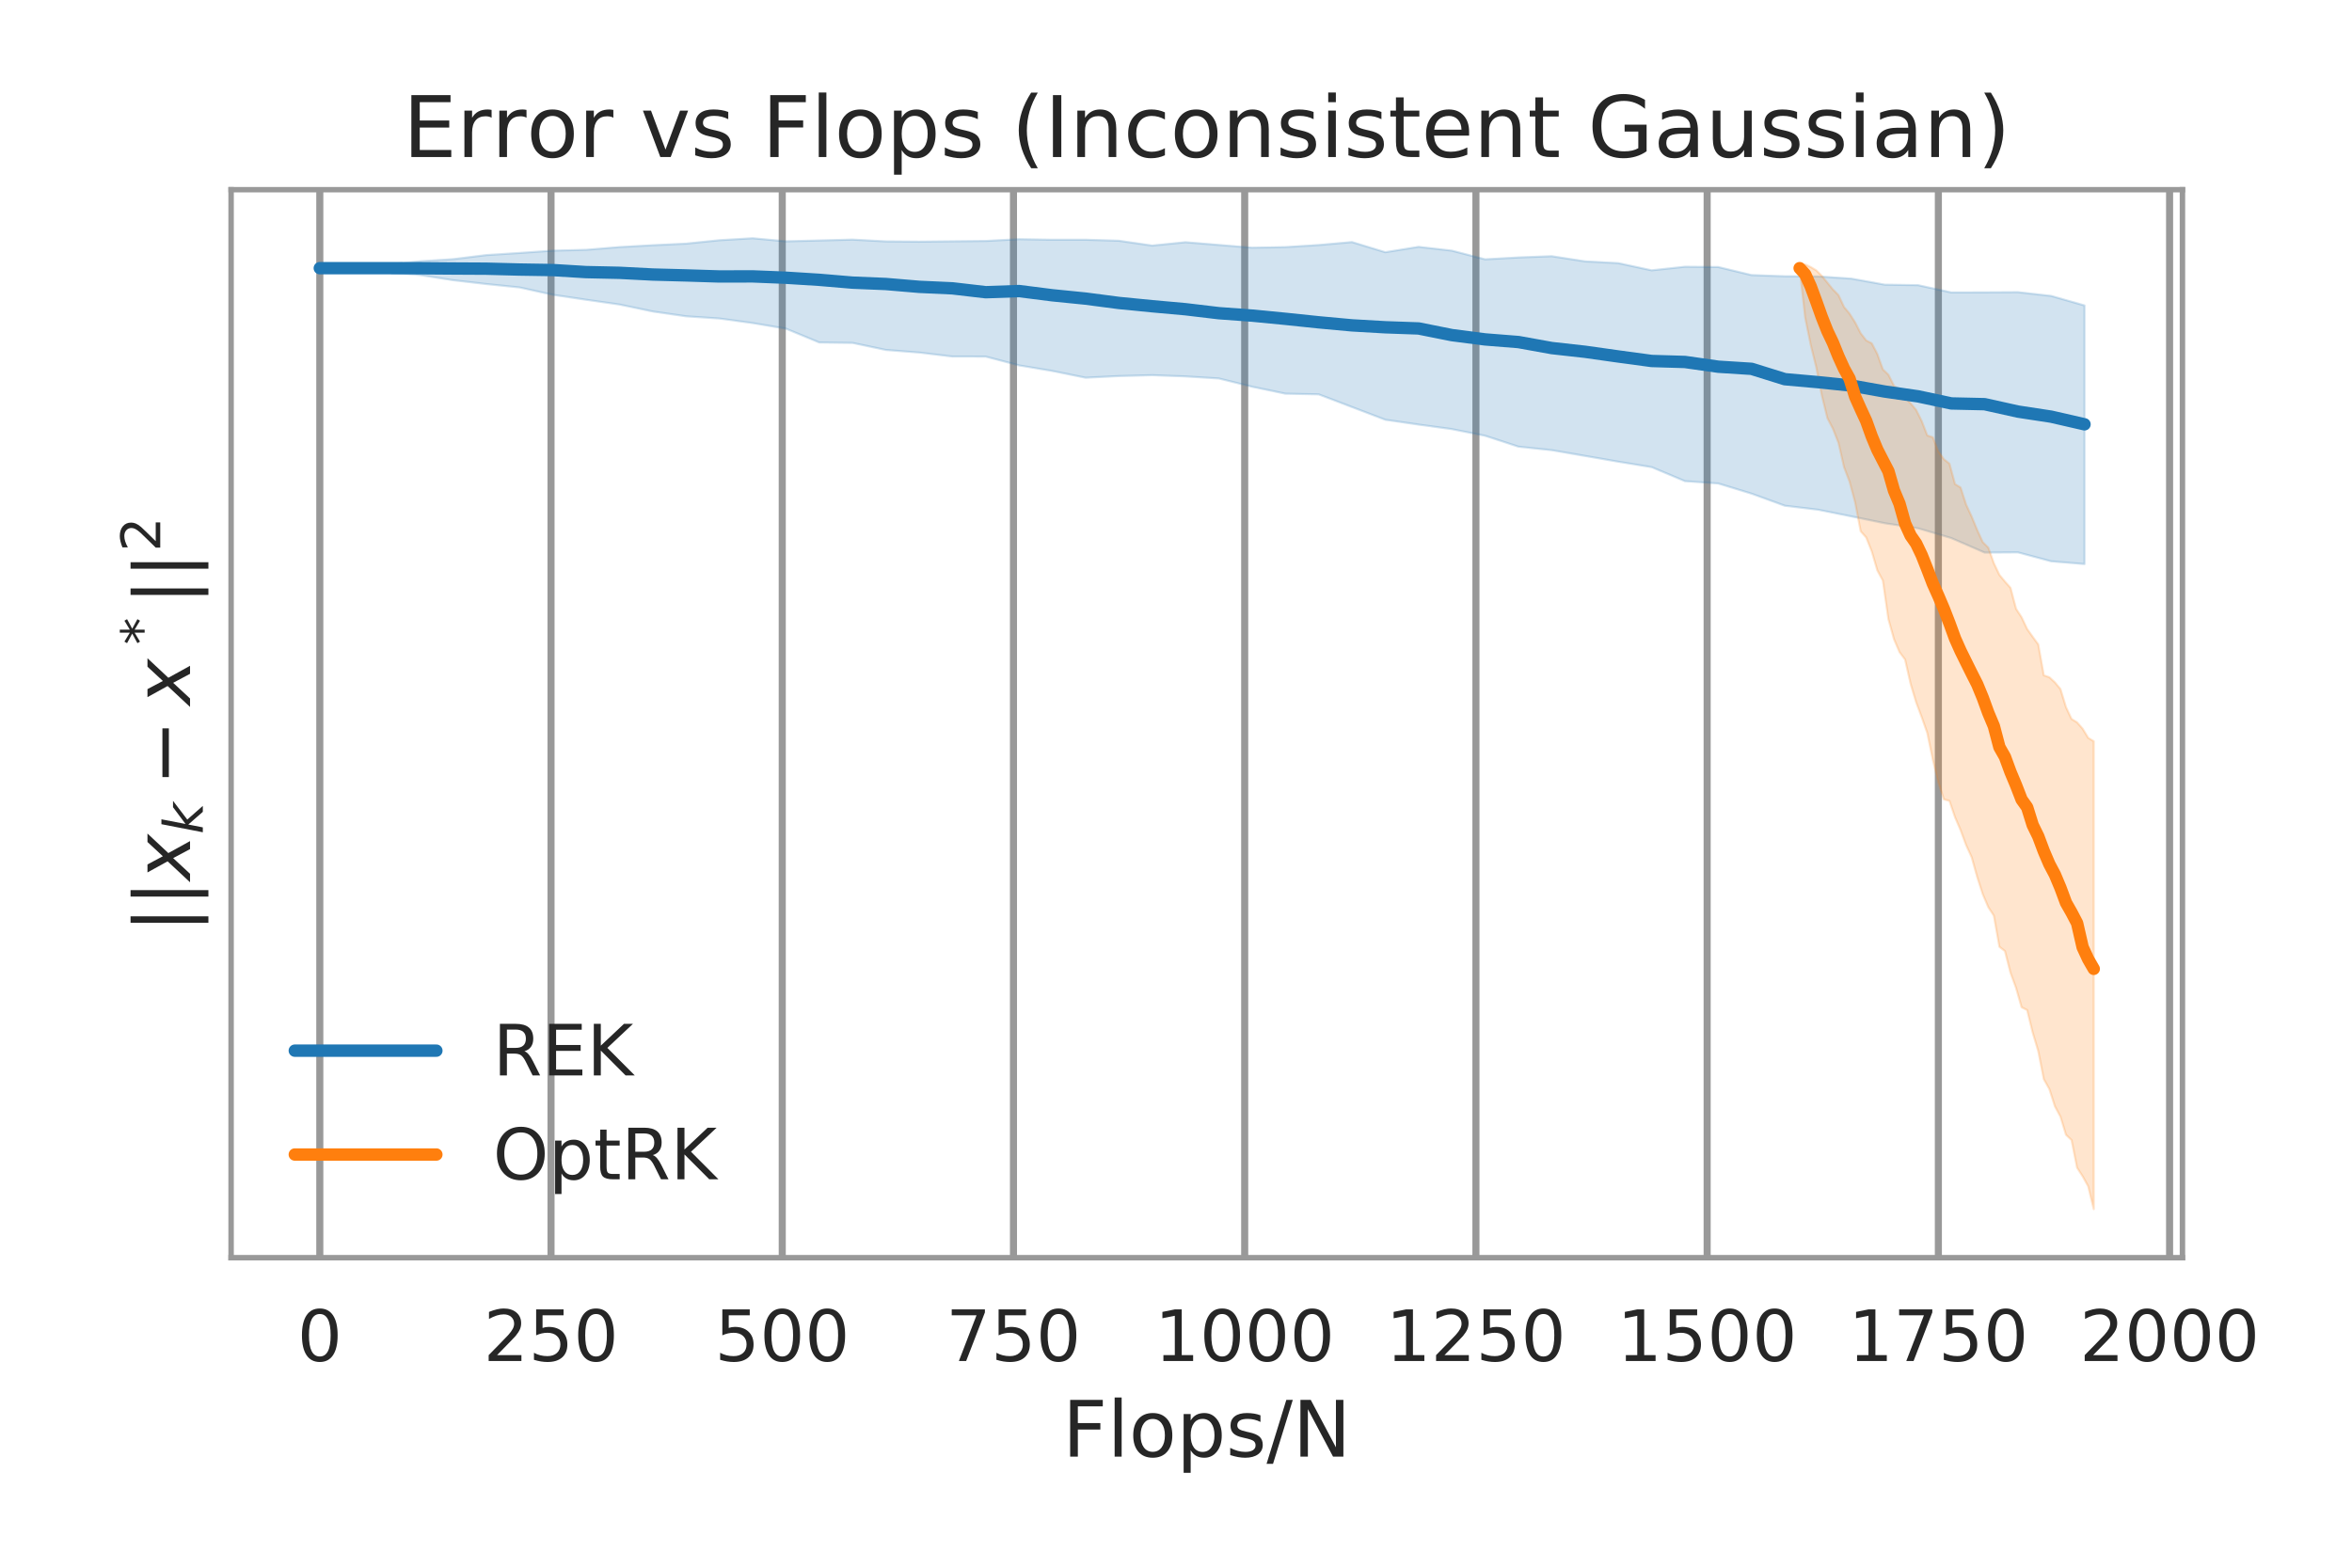 <?xml version="1.0" encoding="utf-8" standalone="no"?>
<!DOCTYPE svg PUBLIC "-//W3C//DTD SVG 1.1//EN"
  "http://www.w3.org/Graphics/SVG/1.1/DTD/svg11.dtd">
<!-- Created with matplotlib (http://matplotlib.org/) -->
<svg height="288pt" version="1.1" viewBox="0 0 432 288" width="432pt" xmlns="http://www.w3.org/2000/svg" xmlns:xlink="http://www.w3.org/1999/xlink">
 <defs>
  <style type="text/css">
*{stroke-linecap:butt;stroke-linejoin:round;}
  </style>
 </defs>
 <g id="figure_1">
  <g id="patch_1">
   <path d="M 0 288 
L 432 288 
L 432 0 
L 0 0 
z
" style="fill:none;"/>
  </g>
  <g id="axes_1">
   <g id="patch_2">
    <path d="M 42.448 231.052 
L 400.858 231.052 
L 400.858 34.848 
L 42.448 34.848 
z
" style="fill:none;"/>
   </g>
   <g id="matplotlib.axis_1">
    <g id="xtick_1">
     <g id="line2d_1">
      <path clip-path="url(#p3d75b4d874)" d="M 58.739 231.052 
L 58.739 34.848 
" style="fill:none;stroke:#999999;stroke-linecap:round;stroke-width:1.3;"/>
     </g>
     <g id="line2d_2"/>
     <g id="text_1">
      <!-- 0 -->
      <defs>
       <path d="M 31.781 66.406 
Q 24.172 66.406 20.328 58.906 
Q 16.5 51.422 16.5 36.375 
Q 16.5 21.391 20.328 13.891 
Q 24.172 6.391 31.781 6.391 
Q 39.453 6.391 43.281 13.891 
Q 47.125 21.391 47.125 36.375 
Q 47.125 51.422 43.281 58.906 
Q 39.453 66.406 31.781 66.406 
z
M 31.781 74.219 
Q 44.047 74.219 50.516 64.516 
Q 56.984 54.828 56.984 36.375 
Q 56.984 17.969 50.516 8.266 
Q 44.047 -1.422 31.781 -1.422 
Q 19.531 -1.422 13.062 8.266 
Q 6.594 17.969 6.594 36.375 
Q 6.594 54.828 13.062 64.516 
Q 19.531 74.219 31.781 74.219 
z
" id="DejaVuSans-30"/>
      </defs>
      <g style="fill:#262626;" transform="translate(54.604 250.03)scale(0.13 -0.13)">
       <use xlink:href="#DejaVuSans-30"/>
      </g>
     </g>
    </g>
    <g id="xtick_2">
     <g id="line2d_3">
      <path clip-path="url(#p3d75b4d874)" d="M 101.209 231.052 
L 101.209 34.848 
" style="fill:none;stroke:#999999;stroke-linecap:round;stroke-width:1.3;"/>
     </g>
     <g id="line2d_4"/>
     <g id="text_2">
      <!-- 250 -->
      <defs>
       <path d="M 19.188 8.297 
L 53.609 8.297 
L 53.609 0 
L 7.328 0 
L 7.328 8.297 
Q 12.938 14.109 22.625 23.891 
Q 32.328 33.688 34.812 36.531 
Q 39.547 41.844 41.422 45.531 
Q 43.312 49.219 43.312 52.781 
Q 43.312 58.594 39.234 62.25 
Q 35.156 65.922 28.609 65.922 
Q 23.969 65.922 18.812 64.312 
Q 13.672 62.703 7.812 59.422 
L 7.812 69.391 
Q 13.766 71.781 18.938 73 
Q 24.125 74.219 28.422 74.219 
Q 39.75 74.219 46.484 68.547 
Q 53.219 62.891 53.219 53.422 
Q 53.219 48.922 51.531 44.891 
Q 49.859 40.875 45.406 35.406 
Q 44.188 33.984 37.641 27.219 
Q 31.109 20.453 19.188 8.297 
z
" id="DejaVuSans-32"/>
       <path d="M 10.797 72.906 
L 49.516 72.906 
L 49.516 64.594 
L 19.828 64.594 
L 19.828 46.734 
Q 21.969 47.469 24.109 47.828 
Q 26.266 48.188 28.422 48.188 
Q 40.625 48.188 47.75 41.5 
Q 54.891 34.812 54.891 23.391 
Q 54.891 11.625 47.562 5.094 
Q 40.234 -1.422 26.906 -1.422 
Q 22.312 -1.422 17.547 -0.641 
Q 12.797 0.141 7.719 1.703 
L 7.719 11.625 
Q 12.109 9.234 16.797 8.062 
Q 21.484 6.891 26.703 6.891 
Q 35.156 6.891 40.078 11.328 
Q 45.016 15.766 45.016 23.391 
Q 45.016 31 40.078 35.438 
Q 35.156 39.891 26.703 39.891 
Q 22.75 39.891 18.812 39.016 
Q 14.891 38.141 10.797 36.281 
z
" id="DejaVuSans-35"/>
      </defs>
      <g style="fill:#262626;" transform="translate(88.802 250.03)scale(0.13 -0.13)">
       <use xlink:href="#DejaVuSans-32"/>
       <use x="63.623" xlink:href="#DejaVuSans-35"/>
       <use x="127.246" xlink:href="#DejaVuSans-30"/>
      </g>
     </g>
    </g>
    <g id="xtick_3">
     <g id="line2d_5">
      <path clip-path="url(#p3d75b4d874)" d="M 143.679 231.052 
L 143.679 34.848 
" style="fill:none;stroke:#999999;stroke-linecap:round;stroke-width:1.3;"/>
     </g>
     <g id="line2d_6"/>
     <g id="text_3">
      <!-- 500 -->
      <g style="fill:#262626;" transform="translate(131.272 250.03)scale(0.13 -0.13)">
       <use xlink:href="#DejaVuSans-35"/>
       <use x="63.623" xlink:href="#DejaVuSans-30"/>
       <use x="127.246" xlink:href="#DejaVuSans-30"/>
      </g>
     </g>
    </g>
    <g id="xtick_4">
     <g id="line2d_7">
      <path clip-path="url(#p3d75b4d874)" d="M 186.148 231.052 
L 186.148 34.848 
" style="fill:none;stroke:#999999;stroke-linecap:round;stroke-width:1.3;"/>
     </g>
     <g id="line2d_8"/>
     <g id="text_4">
      <!-- 750 -->
      <defs>
       <path d="M 8.203 72.906 
L 55.078 72.906 
L 55.078 68.703 
L 28.609 0 
L 18.312 0 
L 43.219 64.594 
L 8.203 64.594 
z
" id="DejaVuSans-37"/>
      </defs>
      <g style="fill:#262626;" transform="translate(173.741 250.03)scale(0.13 -0.13)">
       <use xlink:href="#DejaVuSans-37"/>
       <use x="63.623" xlink:href="#DejaVuSans-35"/>
       <use x="127.246" xlink:href="#DejaVuSans-30"/>
      </g>
     </g>
    </g>
    <g id="xtick_5">
     <g id="line2d_9">
      <path clip-path="url(#p3d75b4d874)" d="M 228.618 231.052 
L 228.618 34.848 
" style="fill:none;stroke:#999999;stroke-linecap:round;stroke-width:1.3;"/>
     </g>
     <g id="line2d_10"/>
     <g id="text_5">
      <!-- 1000 -->
      <defs>
       <path d="M 12.406 8.297 
L 28.516 8.297 
L 28.516 63.922 
L 10.984 60.406 
L 10.984 69.391 
L 28.422 72.906 
L 38.281 72.906 
L 38.281 8.297 
L 54.391 8.297 
L 54.391 0 
L 12.406 0 
z
" id="DejaVuSans-31"/>
      </defs>
      <g style="fill:#262626;" transform="translate(212.075 250.03)scale(0.13 -0.13)">
       <use xlink:href="#DejaVuSans-31"/>
       <use x="63.623" xlink:href="#DejaVuSans-30"/>
       <use x="127.246" xlink:href="#DejaVuSans-30"/>
       <use x="190.869" xlink:href="#DejaVuSans-30"/>
      </g>
     </g>
    </g>
    <g id="xtick_6">
     <g id="line2d_11">
      <path clip-path="url(#p3d75b4d874)" d="M 271.088 231.052 
L 271.088 34.848 
" style="fill:none;stroke:#999999;stroke-linecap:round;stroke-width:1.3;"/>
     </g>
     <g id="line2d_12"/>
     <g id="text_6">
      <!-- 1250 -->
      <g style="fill:#262626;" transform="translate(254.545 250.03)scale(0.13 -0.13)">
       <use xlink:href="#DejaVuSans-31"/>
       <use x="63.623" xlink:href="#DejaVuSans-32"/>
       <use x="127.246" xlink:href="#DejaVuSans-35"/>
       <use x="190.869" xlink:href="#DejaVuSans-30"/>
      </g>
     </g>
    </g>
    <g id="xtick_7">
     <g id="line2d_13">
      <path clip-path="url(#p3d75b4d874)" d="M 313.557 231.052 
L 313.557 34.848 
" style="fill:none;stroke:#999999;stroke-linecap:round;stroke-width:1.3;"/>
     </g>
     <g id="line2d_14"/>
     <g id="text_7">
      <!-- 1500 -->
      <g style="fill:#262626;" transform="translate(297.015 250.03)scale(0.13 -0.13)">
       <use xlink:href="#DejaVuSans-31"/>
       <use x="63.623" xlink:href="#DejaVuSans-35"/>
       <use x="127.246" xlink:href="#DejaVuSans-30"/>
       <use x="190.869" xlink:href="#DejaVuSans-30"/>
      </g>
     </g>
    </g>
    <g id="xtick_8">
     <g id="line2d_15">
      <path clip-path="url(#p3d75b4d874)" d="M 356.027 231.052 
L 356.027 34.848 
" style="fill:none;stroke:#999999;stroke-linecap:round;stroke-width:1.3;"/>
     </g>
     <g id="line2d_16"/>
     <g id="text_8">
      <!-- 1750 -->
      <g style="fill:#262626;" transform="translate(339.484 250.03)scale(0.13 -0.13)">
       <use xlink:href="#DejaVuSans-31"/>
       <use x="63.623" xlink:href="#DejaVuSans-37"/>
       <use x="127.246" xlink:href="#DejaVuSans-35"/>
       <use x="190.869" xlink:href="#DejaVuSans-30"/>
      </g>
     </g>
    </g>
    <g id="xtick_9">
     <g id="line2d_17">
      <path clip-path="url(#p3d75b4d874)" d="M 398.496 231.052 
L 398.496 34.848 
" style="fill:none;stroke:#999999;stroke-linecap:round;stroke-width:1.3;"/>
     </g>
     <g id="line2d_18"/>
     <g id="text_9">
      <!-- 2000 -->
      <g style="fill:#262626;" transform="translate(381.954 250.03)scale(0.13 -0.13)">
       <use xlink:href="#DejaVuSans-32"/>
       <use x="63.623" xlink:href="#DejaVuSans-30"/>
       <use x="127.246" xlink:href="#DejaVuSans-30"/>
       <use x="190.869" xlink:href="#DejaVuSans-30"/>
      </g>
     </g>
    </g>
    <g id="text_10">
     <!-- Flops/N -->
     <defs>
      <path d="M 9.812 72.906 
L 51.703 72.906 
L 51.703 64.594 
L 19.672 64.594 
L 19.672 43.109 
L 48.578 43.109 
L 48.578 34.812 
L 19.672 34.812 
L 19.672 0 
L 9.812 0 
z
" id="DejaVuSans-46"/>
      <path d="M 9.422 75.984 
L 18.406 75.984 
L 18.406 0 
L 9.422 0 
z
" id="DejaVuSans-6c"/>
      <path d="M 30.609 48.391 
Q 23.391 48.391 19.188 42.75 
Q 14.984 37.109 14.984 27.297 
Q 14.984 17.484 19.156 11.844 
Q 23.344 6.203 30.609 6.203 
Q 37.797 6.203 41.984 11.859 
Q 46.188 17.531 46.188 27.297 
Q 46.188 37.016 41.984 42.703 
Q 37.797 48.391 30.609 48.391 
z
M 30.609 56 
Q 42.328 56 49.016 48.375 
Q 55.719 40.766 55.719 27.297 
Q 55.719 13.875 49.016 6.219 
Q 42.328 -1.422 30.609 -1.422 
Q 18.844 -1.422 12.172 6.219 
Q 5.516 13.875 5.516 27.297 
Q 5.516 40.766 12.172 48.375 
Q 18.844 56 30.609 56 
z
" id="DejaVuSans-6f"/>
      <path d="M 18.109 8.203 
L 18.109 -20.797 
L 9.078 -20.797 
L 9.078 54.688 
L 18.109 54.688 
L 18.109 46.391 
Q 20.953 51.266 25.266 53.625 
Q 29.594 56 35.594 56 
Q 45.562 56 51.781 48.094 
Q 58.016 40.188 58.016 27.297 
Q 58.016 14.406 51.781 6.484 
Q 45.562 -1.422 35.594 -1.422 
Q 29.594 -1.422 25.266 0.953 
Q 20.953 3.328 18.109 8.203 
z
M 48.688 27.297 
Q 48.688 37.203 44.609 42.844 
Q 40.531 48.484 33.406 48.484 
Q 26.266 48.484 22.188 42.844 
Q 18.109 37.203 18.109 27.297 
Q 18.109 17.391 22.188 11.75 
Q 26.266 6.109 33.406 6.109 
Q 40.531 6.109 44.609 11.75 
Q 48.688 17.391 48.688 27.297 
z
" id="DejaVuSans-70"/>
      <path d="M 44.281 53.078 
L 44.281 44.578 
Q 40.484 46.531 36.375 47.5 
Q 32.281 48.484 27.875 48.484 
Q 21.188 48.484 17.844 46.438 
Q 14.5 44.391 14.5 40.281 
Q 14.5 37.156 16.891 35.375 
Q 19.281 33.594 26.516 31.984 
L 29.594 31.297 
Q 39.156 29.25 43.188 25.516 
Q 47.219 21.781 47.219 15.094 
Q 47.219 7.469 41.188 3.016 
Q 35.156 -1.422 24.609 -1.422 
Q 20.219 -1.422 15.453 -0.562 
Q 10.688 0.297 5.422 2 
L 5.422 11.281 
Q 10.406 8.688 15.234 7.391 
Q 20.062 6.109 24.812 6.109 
Q 31.156 6.109 34.562 8.281 
Q 37.984 10.453 37.984 14.406 
Q 37.984 18.062 35.516 20.016 
Q 33.062 21.969 24.703 23.781 
L 21.578 24.516 
Q 13.234 26.266 9.516 29.906 
Q 5.812 33.547 5.812 39.891 
Q 5.812 47.609 11.281 51.797 
Q 16.75 56 26.812 56 
Q 31.781 56 36.172 55.266 
Q 40.578 54.547 44.281 53.078 
z
" id="DejaVuSans-73"/>
      <path d="M 25.391 72.906 
L 33.688 72.906 
L 8.297 -9.281 
L 0 -9.281 
z
" id="DejaVuSans-2f"/>
      <path d="M 9.812 72.906 
L 23.094 72.906 
L 55.422 11.922 
L 55.422 72.906 
L 64.984 72.906 
L 64.984 0 
L 51.703 0 
L 19.391 60.984 
L 19.391 0 
L 9.812 0 
z
" id="DejaVuSans-4e"/>
     </defs>
     <g style="fill:#262626;" transform="translate(195.158 267.599)scale(0.143 -0.143)">
      <use xlink:href="#DejaVuSans-46"/>
      <use x="57.52" xlink:href="#DejaVuSans-6c"/>
      <use x="85.303" xlink:href="#DejaVuSans-6f"/>
      <use x="146.484" xlink:href="#DejaVuSans-70"/>
      <use x="209.961" xlink:href="#DejaVuSans-73"/>
      <use x="262.061" xlink:href="#DejaVuSans-2f"/>
      <use x="295.752" xlink:href="#DejaVuSans-4e"/>
     </g>
    </g>
   </g>
   <g id="matplotlib.axis_2">
    <g id="text_11">
     <!-- $\|\| x_k - x^* \|\|^2$ -->
     <defs>
      <path d="M 21 76.422 
L 21 -23.578 
L 12.703 -23.578 
L 12.703 76.422 
z
" id="DejaVuSans-7c"/>
      <path d="M 60.016 54.688 
L 34.906 27.875 
L 50.297 0 
L 39.984 0 
L 28.422 21.688 
L 8.297 0 
L -2.594 0 
L 24.312 28.812 
L 10.016 54.688 
L 20.312 54.688 
L 30.812 34.906 
L 49.125 54.688 
z
" id="DejaVuSans-Oblique-78"/>
      <path d="M 18.312 75.984 
L 27.297 75.984 
L 18.703 31.688 
L 49.516 54.688 
L 61.188 54.688 
L 26.812 28.516 
L 51.906 0 
L 41.016 0 
L 17.672 26.703 
L 12.5 0 
L 3.516 0 
z
" id="DejaVuSans-Oblique-6b"/>
      <path d="M 10.594 35.5 
L 73.188 35.5 
L 73.188 27.203 
L 10.594 27.203 
z
" id="DejaVuSans-2212"/>
      <path d="M 47.016 60.891 
L 29.5 51.422 
L 47.016 41.891 
L 44.188 37.109 
L 27.781 47.016 
L 27.781 28.609 
L 22.219 28.609 
L 22.219 47.016 
L 5.812 37.109 
L 2.984 41.891 
L 20.516 51.422 
L 2.984 60.891 
L 5.812 65.719 
L 22.219 55.812 
L 22.219 74.219 
L 27.781 74.219 
L 27.781 55.812 
L 44.188 65.719 
z
" id="DejaVuSans-2a"/>
     </defs>
     <g style="fill:#262626;" transform="translate(35.016 171.345)rotate(-90)scale(0.143 -0.143)">
      <use transform="translate(0 0.766)" xlink:href="#DejaVuSans-7c"/>
      <use transform="translate(33.691 0.766)" xlink:href="#DejaVuSans-7c"/>
      <use transform="translate(67.383 0.766)" xlink:href="#DejaVuSans-Oblique-78"/>
      <use transform="translate(126.562 -15.641)scale(0.7)" xlink:href="#DejaVuSans-Oblique-6b"/>
      <use transform="translate(189.316 0.766)" xlink:href="#DejaVuSans-2212"/>
      <use transform="translate(292.588 0.766)" xlink:href="#DejaVuSans-Oblique-78"/>
      <use transform="translate(369.871 39.047)scale(0.7)" xlink:href="#DejaVuSans-2a"/>
      <use transform="translate(421.243 0.766)" xlink:href="#DejaVuSans-7c"/>
      <use transform="translate(454.935 0.766)" xlink:href="#DejaVuSans-7c"/>
      <use transform="translate(489.583 39.047)scale(0.7)" xlink:href="#DejaVuSans-32"/>
     </g>
    </g>
   </g>
   <g id="PolyCollection_1">
    <defs>
     <path d="M 58.739 -238.737 
L 58.739 -238.737 
L 64.855 -238.737 
L 70.971 -239.367 
L 77.086 -239.994 
L 83.202 -240.388 
L 89.317 -241.14 
L 95.433 -241.53 
L 101.549 -241.956 
L 107.664 -242.109 
L 113.78 -242.609 
L 119.896 -242.951 
L 126.011 -243.244 
L 132.127 -243.869 
L 138.243 -244.234 
L 144.358 -243.669 
L 150.474 -243.824 
L 156.589 -243.986 
L 162.705 -243.655 
L 168.821 -243.606 
L 174.936 -243.672 
L 181.052 -243.736 
L 187.168 -244.061 
L 193.283 -243.956 
L 199.399 -243.962 
L 205.514 -243.775 
L 211.63 -242.886 
L 217.746 -243.506 
L 223.861 -243.002 
L 229.977 -242.498 
L 236.093 -242.606 
L 242.208 -242.988 
L 248.324 -243.53 
L 254.439 -241.666 
L 260.555 -242.65 
L 266.671 -241.954 
L 272.786 -240.36 
L 278.902 -240.704 
L 285.018 -240.933 
L 291.133 -239.985 
L 297.249 -239.658 
L 303.364 -238.34 
L 309.48 -238.996 
L 315.596 -238.944 
L 321.711 -237.467 
L 327.827 -237.246 
L 333.943 -237.22 
L 340.058 -236.812 
L 346.174 -235.705 
L 352.289 -235.613 
L 358.405 -234.277 
L 364.521 -234.295 
L 370.636 -234.328 
L 376.752 -233.634 
L 382.868 -231.886 
L 382.868 -184.378 
L 382.868 -184.378 
L 376.752 -184.881 
L 370.636 -186.522 
L 364.521 -186.482 
L 358.405 -189.144 
L 352.289 -190.948 
L 346.174 -191.873 
L 340.058 -193.127 
L 333.943 -194.357 
L 327.827 -195.089 
L 321.711 -197.313 
L 315.596 -199.177 
L 309.48 -199.607 
L 303.364 -202.18 
L 297.249 -203.176 
L 291.133 -204.239 
L 285.018 -205.295 
L 278.902 -205.939 
L 272.786 -207.94 
L 266.671 -209.163 
L 260.555 -209.999 
L 254.439 -210.887 
L 248.324 -213.22 
L 242.208 -215.55 
L 236.093 -215.675 
L 229.977 -216.95 
L 223.861 -218.471 
L 217.746 -218.847 
L 211.63 -219.073 
L 205.514 -218.911 
L 199.399 -218.608 
L 193.283 -219.849 
L 187.168 -220.873 
L 181.052 -222.487 
L 174.936 -222.5 
L 168.821 -223.234 
L 162.705 -223.708 
L 156.589 -225.002 
L 150.474 -225.083 
L 144.358 -227.616 
L 138.243 -228.649 
L 132.127 -229.487 
L 126.011 -229.891 
L 119.896 -230.775 
L 113.78 -232.057 
L 107.664 -232.931 
L 101.549 -233.843 
L 95.433 -235.193 
L 89.317 -235.819 
L 83.202 -236.524 
L 77.086 -237.484 
L 70.971 -237.972 
L 64.855 -238.737 
L 58.739 -238.737 
z
" id="m90d6a5ffac" style="stroke:#1f77b4;stroke-opacity:0.2;stroke-width:0.39;"/>
    </defs>
    <g clip-path="url(#p3d75b4d874)">
     <use style="fill:#1f77b4;fill-opacity:0.2;stroke:#1f77b4;stroke-opacity:0.2;stroke-width:0.39;" x="0" xlink:href="#m90d6a5ffac" y="288"/>
    </g>
   </g>
   <g id="PolyCollection_2">
    <defs>
     <path d="M 330.545 -238.737 
L 330.545 -238.737 
L 331.564 -239.423 
L 332.584 -238.936 
L 333.603 -238.331 
L 334.622 -237.313 
L 335.641 -236.073 
L 336.661 -234.819 
L 337.68 -233.789 
L 338.699 -231.601 
L 339.718 -230.376 
L 340.738 -228.767 
L 341.757 -226.777 
L 342.776 -225.456 
L 343.796 -224.927 
L 344.815 -222.964 
L 345.834 -220.135 
L 346.853 -219.165 
L 347.873 -217.131 
L 348.892 -216.411 
L 349.911 -214.984 
L 350.93 -213.901 
L 351.95 -212.684 
L 352.969 -210.645 
L 353.988 -208.004 
L 355.008 -207.66 
L 356.027 -205.046 
L 357.046 -203.633 
L 358.065 -202.824 
L 359.085 -199.069 
L 360.104 -198.445 
L 361.123 -195.3 
L 362.142 -193.104 
L 363.162 -190.627 
L 364.181 -188.404 
L 365.2 -187.395 
L 366.22 -184.528 
L 367.239 -182.387 
L 368.258 -181.155 
L 369.277 -180.006 
L 370.297 -176.16 
L 371.316 -174.594 
L 372.335 -172.439 
L 373.354 -171.005 
L 374.374 -169.611 
L 375.393 -163.935 
L 376.412 -163.582 
L 377.432 -162.635 
L 378.451 -161.413 
L 379.47 -158.079 
L 380.489 -155.913 
L 381.509 -155.286 
L 382.528 -154.121 
L 383.547 -152.439 
L 384.566 -151.826 
L 384.566 -65.866 
L 384.566 -65.866 
L 383.547 -70.063 
L 382.528 -71.897 
L 381.509 -73.47 
L 380.489 -78.554 
L 379.47 -79.52 
L 378.451 -82.855 
L 377.432 -84.76 
L 376.412 -87.933 
L 375.393 -89.748 
L 374.374 -94.905 
L 373.354 -98.297 
L 372.335 -102.438 
L 371.316 -102.953 
L 370.297 -106.512 
L 369.277 -109.288 
L 368.258 -113.272 
L 367.239 -114.064 
L 366.22 -119.779 
L 365.2 -121.341 
L 364.181 -123.725 
L 363.162 -126.89 
L 362.142 -130.523 
L 361.123 -132.749 
L 360.104 -135.501 
L 359.085 -137.872 
L 358.065 -140.867 
L 357.046 -141.155 
L 356.027 -144.235 
L 355.008 -148.447 
L 353.988 -153.366 
L 352.969 -156.247 
L 351.95 -158.973 
L 350.93 -162.374 
L 349.911 -166.84 
L 348.892 -168.202 
L 347.873 -170.589 
L 346.853 -174.247 
L 345.834 -181.33 
L 344.815 -183.223 
L 343.796 -186.698 
L 342.776 -189.258 
L 341.757 -190.404 
L 340.738 -195.708 
L 339.718 -199.516 
L 338.699 -202.186 
L 337.68 -206.653 
L 336.661 -209.232 
L 335.641 -211.195 
L 334.622 -215.36 
L 333.603 -220.523 
L 332.584 -224.641 
L 331.564 -229.648 
L 330.545 -238.737 
z
" id="m6293694045" style="stroke:#ff7f0e;stroke-opacity:0.2;stroke-width:0.39;"/>
    </defs>
    <g clip-path="url(#p3d75b4d874)">
     <use style="fill:#ff7f0e;fill-opacity:0.2;stroke:#ff7f0e;stroke-opacity:0.2;stroke-width:0.39;" x="0" xlink:href="#m6293694045" y="288"/>
    </g>
   </g>
   <g id="line2d_19">
    <path clip-path="url(#p3d75b4d874)" d="M 58.739 49.263 
L 64.855 49.263 
L 70.971 49.266 
L 77.086 49.282 
L 83.202 49.328 
L 89.317 49.36 
L 95.433 49.518 
L 101.549 49.614 
L 107.664 49.987 
L 113.78 50.118 
L 119.896 50.433 
L 126.011 50.596 
L 132.127 50.789 
L 138.243 50.775 
L 144.358 51.022 
L 150.474 51.405 
L 156.589 51.923 
L 162.705 52.174 
L 168.821 52.692 
L 174.936 52.971 
L 181.052 53.683 
L 187.168 53.469 
L 193.283 54.246 
L 199.399 54.858 
L 205.514 55.658 
L 211.63 56.259 
L 217.746 56.808 
L 223.861 57.535 
L 229.977 57.981 
L 236.093 58.572 
L 242.208 59.21 
L 248.324 59.772 
L 254.439 60.124 
L 260.555 60.34 
L 266.671 61.564 
L 272.786 62.354 
L 278.902 62.84 
L 285.018 63.943 
L 291.133 64.625 
L 297.249 65.489 
L 303.364 66.316 
L 309.48 66.498 
L 315.596 67.367 
L 321.711 67.756 
L 327.827 69.662 
L 333.943 70.207 
L 340.058 70.839 
L 346.174 71.93 
L 352.289 72.812 
L 358.405 74.116 
L 364.521 74.252 
L 370.636 75.611 
L 376.752 76.546 
L 382.868 77.951 
" style="fill:none;stroke:#1f77b4;stroke-linecap:round;stroke-width:2.275;"/>
   </g>
   <g id="line2d_20">
    <path clip-path="url(#p3d75b4d874)" d="M 330.545 49.263 
L 331.564 50.391 
L 332.584 52.634 
L 333.603 55.395 
L 334.622 58.248 
L 335.641 60.818 
L 336.661 62.965 
L 337.68 65.485 
L 338.699 67.723 
L 339.718 69.569 
L 340.738 72.861 
L 341.757 75.137 
L 342.776 77.343 
L 343.796 80.178 
L 344.815 82.619 
L 345.834 84.605 
L 346.853 86.561 
L 347.873 90.11 
L 348.892 92.55 
L 349.911 96.167 
L 350.93 98.397 
L 351.95 99.862 
L 352.969 101.994 
L 353.988 104.56 
L 355.008 107.221 
L 356.027 109.486 
L 357.046 111.879 
L 358.065 114.504 
L 359.085 117.292 
L 360.104 119.578 
L 361.123 121.642 
L 362.142 123.7 
L 363.162 125.71 
L 364.181 128.182 
L 365.2 130.977 
L 366.22 133.403 
L 367.239 137.264 
L 368.258 139.058 
L 369.277 141.833 
L 370.297 144.266 
L 371.316 146.89 
L 372.335 148.312 
L 373.354 151.57 
L 374.374 153.655 
L 375.393 156.373 
L 376.412 158.754 
L 377.432 160.682 
L 378.451 163.106 
L 379.47 165.85 
L 380.489 167.643 
L 381.509 169.59 
L 382.528 174.022 
L 383.547 176.218 
L 384.566 177.986 
" style="fill:none;stroke:#ff7f0e;stroke-linecap:round;stroke-width:2.275;"/>
   </g>
   <g id="patch_3">
    <path d="M 42.448 231.052 
L 42.448 34.848 
" style="fill:none;stroke:#999999;stroke-linecap:square;stroke-linejoin:miter;"/>
   </g>
   <g id="patch_4">
    <path d="M 400.858 231.052 
L 400.858 34.848 
" style="fill:none;stroke:#999999;stroke-linecap:square;stroke-linejoin:miter;"/>
   </g>
   <g id="patch_5">
    <path d="M 42.448 231.052 
L 400.858 231.052 
" style="fill:none;stroke:#999999;stroke-linecap:square;stroke-linejoin:miter;"/>
   </g>
   <g id="patch_6">
    <path d="M 42.448 34.848 
L 400.858 34.848 
" style="fill:none;stroke:#999999;stroke-linecap:square;stroke-linejoin:miter;"/>
   </g>
   <g id="text_12">
    <!-- Error vs Flops (Inconsistent Gaussian) -->
    <defs>
     <path d="M 9.812 72.906 
L 55.906 72.906 
L 55.906 64.594 
L 19.672 64.594 
L 19.672 43.016 
L 54.391 43.016 
L 54.391 34.719 
L 19.672 34.719 
L 19.672 8.297 
L 56.781 8.297 
L 56.781 0 
L 9.812 0 
z
" id="DejaVuSans-45"/>
     <path d="M 41.109 46.297 
Q 39.594 47.172 37.812 47.578 
Q 36.031 48 33.891 48 
Q 26.266 48 22.188 43.047 
Q 18.109 38.094 18.109 28.812 
L 18.109 0 
L 9.078 0 
L 9.078 54.688 
L 18.109 54.688 
L 18.109 46.188 
Q 20.953 51.172 25.484 53.578 
Q 30.031 56 36.531 56 
Q 37.453 56 38.578 55.875 
Q 39.703 55.766 41.062 55.516 
z
" id="DejaVuSans-72"/>
     <path id="DejaVuSans-20"/>
     <path d="M 2.984 54.688 
L 12.5 54.688 
L 29.594 8.797 
L 46.688 54.688 
L 56.203 54.688 
L 35.688 0 
L 23.484 0 
z
" id="DejaVuSans-76"/>
     <path d="M 31 75.875 
Q 24.469 64.656 21.281 53.656 
Q 18.109 42.672 18.109 31.391 
Q 18.109 20.125 21.312 9.062 
Q 24.516 -2 31 -13.188 
L 23.188 -13.188 
Q 15.875 -1.703 12.234 9.375 
Q 8.594 20.453 8.594 31.391 
Q 8.594 42.281 12.203 53.312 
Q 15.828 64.359 23.188 75.875 
z
" id="DejaVuSans-28"/>
     <path d="M 9.812 72.906 
L 19.672 72.906 
L 19.672 0 
L 9.812 0 
z
" id="DejaVuSans-49"/>
     <path d="M 54.891 33.016 
L 54.891 0 
L 45.906 0 
L 45.906 32.719 
Q 45.906 40.484 42.875 44.328 
Q 39.844 48.188 33.797 48.188 
Q 26.516 48.188 22.312 43.547 
Q 18.109 38.922 18.109 30.906 
L 18.109 0 
L 9.078 0 
L 9.078 54.688 
L 18.109 54.688 
L 18.109 46.188 
Q 21.344 51.125 25.703 53.562 
Q 30.078 56 35.797 56 
Q 45.219 56 50.047 50.172 
Q 54.891 44.344 54.891 33.016 
z
" id="DejaVuSans-6e"/>
     <path d="M 48.781 52.594 
L 48.781 44.188 
Q 44.969 46.297 41.141 47.344 
Q 37.312 48.391 33.406 48.391 
Q 24.656 48.391 19.812 42.844 
Q 14.984 37.312 14.984 27.297 
Q 14.984 17.281 19.812 11.734 
Q 24.656 6.203 33.406 6.203 
Q 37.312 6.203 41.141 7.25 
Q 44.969 8.297 48.781 10.406 
L 48.781 2.094 
Q 45.016 0.344 40.984 -0.531 
Q 36.969 -1.422 32.422 -1.422 
Q 20.062 -1.422 12.781 6.344 
Q 5.516 14.109 5.516 27.297 
Q 5.516 40.672 12.859 48.328 
Q 20.219 56 33.016 56 
Q 37.156 56 41.109 55.141 
Q 45.062 54.297 48.781 52.594 
z
" id="DejaVuSans-63"/>
     <path d="M 9.422 54.688 
L 18.406 54.688 
L 18.406 0 
L 9.422 0 
z
M 9.422 75.984 
L 18.406 75.984 
L 18.406 64.594 
L 9.422 64.594 
z
" id="DejaVuSans-69"/>
     <path d="M 18.312 70.219 
L 18.312 54.688 
L 36.812 54.688 
L 36.812 47.703 
L 18.312 47.703 
L 18.312 18.016 
Q 18.312 11.328 20.141 9.422 
Q 21.969 7.516 27.594 7.516 
L 36.812 7.516 
L 36.812 0 
L 27.594 0 
Q 17.188 0 13.234 3.875 
Q 9.281 7.766 9.281 18.016 
L 9.281 47.703 
L 2.688 47.703 
L 2.688 54.688 
L 9.281 54.688 
L 9.281 70.219 
z
" id="DejaVuSans-74"/>
     <path d="M 56.203 29.594 
L 56.203 25.203 
L 14.891 25.203 
Q 15.484 15.922 20.484 11.062 
Q 25.484 6.203 34.422 6.203 
Q 39.594 6.203 44.453 7.469 
Q 49.312 8.734 54.109 11.281 
L 54.109 2.781 
Q 49.266 0.734 44.188 -0.344 
Q 39.109 -1.422 33.891 -1.422 
Q 20.797 -1.422 13.156 6.188 
Q 5.516 13.812 5.516 26.812 
Q 5.516 40.234 12.766 48.109 
Q 20.016 56 32.328 56 
Q 43.359 56 49.781 48.891 
Q 56.203 41.797 56.203 29.594 
z
M 47.219 32.234 
Q 47.125 39.594 43.094 43.984 
Q 39.062 48.391 32.422 48.391 
Q 24.906 48.391 20.391 44.141 
Q 15.875 39.891 15.188 32.172 
z
" id="DejaVuSans-65"/>
     <path d="M 59.516 10.406 
L 59.516 29.984 
L 43.406 29.984 
L 43.406 38.094 
L 69.281 38.094 
L 69.281 6.781 
Q 63.578 2.734 56.688 0.656 
Q 49.812 -1.422 42 -1.422 
Q 24.906 -1.422 15.25 8.562 
Q 5.609 18.562 5.609 36.375 
Q 5.609 54.25 15.25 64.234 
Q 24.906 74.219 42 74.219 
Q 49.125 74.219 55.547 72.453 
Q 61.969 70.703 67.391 67.281 
L 67.391 56.781 
Q 61.922 61.422 55.766 63.766 
Q 49.609 66.109 42.828 66.109 
Q 29.438 66.109 22.719 58.641 
Q 16.016 51.172 16.016 36.375 
Q 16.016 21.625 22.719 14.156 
Q 29.438 6.688 42.828 6.688 
Q 48.047 6.688 52.141 7.594 
Q 56.25 8.5 59.516 10.406 
z
" id="DejaVuSans-47"/>
     <path d="M 34.281 27.484 
Q 23.391 27.484 19.188 25 
Q 14.984 22.516 14.984 16.5 
Q 14.984 11.719 18.141 8.906 
Q 21.297 6.109 26.703 6.109 
Q 34.188 6.109 38.703 11.406 
Q 43.219 16.703 43.219 25.484 
L 43.219 27.484 
z
M 52.203 31.203 
L 52.203 0 
L 43.219 0 
L 43.219 8.297 
Q 40.141 3.328 35.547 0.953 
Q 30.953 -1.422 24.312 -1.422 
Q 15.922 -1.422 10.953 3.297 
Q 6 8.016 6 15.922 
Q 6 25.141 12.172 29.828 
Q 18.359 34.516 30.609 34.516 
L 43.219 34.516 
L 43.219 35.406 
Q 43.219 41.609 39.141 45 
Q 35.062 48.391 27.688 48.391 
Q 23 48.391 18.547 47.266 
Q 14.109 46.141 10.016 43.891 
L 10.016 52.203 
Q 14.938 54.109 19.578 55.047 
Q 24.219 56 28.609 56 
Q 40.484 56 46.344 49.844 
Q 52.203 43.703 52.203 31.203 
z
" id="DejaVuSans-61"/>
     <path d="M 8.5 21.578 
L 8.5 54.688 
L 17.484 54.688 
L 17.484 21.922 
Q 17.484 14.156 20.5 10.266 
Q 23.531 6.391 29.594 6.391 
Q 36.859 6.391 41.078 11.031 
Q 45.312 15.672 45.312 23.688 
L 45.312 54.688 
L 54.297 54.688 
L 54.297 0 
L 45.312 0 
L 45.312 8.406 
Q 42.047 3.422 37.719 1 
Q 33.406 -1.422 27.688 -1.422 
Q 18.266 -1.422 13.375 4.438 
Q 8.5 10.297 8.5 21.578 
z
M 31.109 56 
z
" id="DejaVuSans-75"/>
     <path d="M 8.016 75.875 
L 15.828 75.875 
Q 23.141 64.359 26.781 53.312 
Q 30.422 42.281 30.422 31.391 
Q 30.422 20.453 26.781 9.375 
Q 23.141 -1.703 15.828 -13.188 
L 8.016 -13.188 
Q 14.5 -2 17.703 9.062 
Q 20.906 20.125 20.906 31.391 
Q 20.906 42.672 17.703 53.656 
Q 14.5 64.656 8.016 75.875 
z
" id="DejaVuSans-29"/>
    </defs>
    <g style="fill:#262626;" transform="translate(74.028 28.848)scale(0.156 -0.156)">
     <use xlink:href="#DejaVuSans-45"/>
     <use x="63.184" xlink:href="#DejaVuSans-72"/>
     <use x="104.281" xlink:href="#DejaVuSans-72"/>
     <use x="145.363" xlink:href="#DejaVuSans-6f"/>
     <use x="206.545" xlink:href="#DejaVuSans-72"/>
     <use x="247.658" xlink:href="#DejaVuSans-20"/>
     <use x="279.445" xlink:href="#DejaVuSans-76"/>
     <use x="338.625" xlink:href="#DejaVuSans-73"/>
     <use x="390.725" xlink:href="#DejaVuSans-20"/>
     <use x="422.512" xlink:href="#DejaVuSans-46"/>
     <use x="480.031" xlink:href="#DejaVuSans-6c"/>
     <use x="507.814" xlink:href="#DejaVuSans-6f"/>
     <use x="568.996" xlink:href="#DejaVuSans-70"/>
     <use x="632.473" xlink:href="#DejaVuSans-73"/>
     <use x="684.572" xlink:href="#DejaVuSans-20"/>
     <use x="716.359" xlink:href="#DejaVuSans-28"/>
     <use x="755.373" xlink:href="#DejaVuSans-49"/>
     <use x="784.865" xlink:href="#DejaVuSans-6e"/>
     <use x="848.244" xlink:href="#DejaVuSans-63"/>
     <use x="903.225" xlink:href="#DejaVuSans-6f"/>
     <use x="964.406" xlink:href="#DejaVuSans-6e"/>
     <use x="1027.785" xlink:href="#DejaVuSans-73"/>
     <use x="1079.885" xlink:href="#DejaVuSans-69"/>
     <use x="1107.668" xlink:href="#DejaVuSans-73"/>
     <use x="1159.768" xlink:href="#DejaVuSans-74"/>
     <use x="1198.977" xlink:href="#DejaVuSans-65"/>
     <use x="1260.5" xlink:href="#DejaVuSans-6e"/>
     <use x="1323.879" xlink:href="#DejaVuSans-74"/>
     <use x="1363.088" xlink:href="#DejaVuSans-20"/>
     <use x="1394.875" xlink:href="#DejaVuSans-47"/>
     <use x="1472.365" xlink:href="#DejaVuSans-61"/>
     <use x="1533.645" xlink:href="#DejaVuSans-75"/>
     <use x="1597.023" xlink:href="#DejaVuSans-73"/>
     <use x="1649.123" xlink:href="#DejaVuSans-73"/>
     <use x="1701.223" xlink:href="#DejaVuSans-69"/>
     <use x="1729.006" xlink:href="#DejaVuSans-61"/>
     <use x="1790.285" xlink:href="#DejaVuSans-6e"/>
     <use x="1853.664" xlink:href="#DejaVuSans-29"/>
    </g>
   </g>
   <g id="legend_1">
    <g id="line2d_21">
     <path d="M 54.148 193.017 
L 80.148 193.017 
" style="fill:none;stroke:#1f77b4;stroke-linecap:round;stroke-width:2.275;"/>
    </g>
    <g id="line2d_22"/>
    <g id="text_13">
     <!-- REK -->
     <defs>
      <path d="M 44.391 34.188 
Q 47.562 33.109 50.562 29.594 
Q 53.562 26.078 56.594 19.922 
L 66.609 0 
L 56 0 
L 46.688 18.703 
Q 43.062 26.031 39.672 28.422 
Q 36.281 30.812 30.422 30.812 
L 19.672 30.812 
L 19.672 0 
L 9.812 0 
L 9.812 72.906 
L 32.078 72.906 
Q 44.578 72.906 50.734 67.672 
Q 56.891 62.453 56.891 51.906 
Q 56.891 45.016 53.688 40.469 
Q 50.484 35.938 44.391 34.188 
z
M 19.672 64.797 
L 19.672 38.922 
L 32.078 38.922 
Q 39.203 38.922 42.844 42.219 
Q 46.484 45.516 46.484 51.906 
Q 46.484 58.297 42.844 61.547 
Q 39.203 64.797 32.078 64.797 
z
" id="DejaVuSans-52"/>
      <path d="M 9.812 72.906 
L 19.672 72.906 
L 19.672 42.094 
L 52.391 72.906 
L 65.094 72.906 
L 28.906 38.922 
L 67.672 0 
L 54.688 0 
L 19.672 35.109 
L 19.672 0 
L 9.812 0 
z
" id="DejaVuSans-4b"/>
     </defs>
     <g style="fill:#262626;" transform="translate(90.548 197.567)scale(0.13 -0.13)">
      <use xlink:href="#DejaVuSans-52"/>
      <use x="69.482" xlink:href="#DejaVuSans-45"/>
      <use x="132.666" xlink:href="#DejaVuSans-4b"/>
     </g>
    </g>
    <g id="line2d_23">
     <path d="M 54.148 212.098 
L 80.148 212.098 
" style="fill:none;stroke:#ff7f0e;stroke-linecap:round;stroke-width:2.275;"/>
    </g>
    <g id="line2d_24"/>
    <g id="text_14">
     <!-- OptRK -->
     <defs>
      <path d="M 39.406 66.219 
Q 28.656 66.219 22.328 58.203 
Q 16.016 50.203 16.016 36.375 
Q 16.016 22.609 22.328 14.594 
Q 28.656 6.594 39.406 6.594 
Q 50.141 6.594 56.422 14.594 
Q 62.703 22.609 62.703 36.375 
Q 62.703 50.203 56.422 58.203 
Q 50.141 66.219 39.406 66.219 
z
M 39.406 74.219 
Q 54.734 74.219 63.906 63.938 
Q 73.094 53.656 73.094 36.375 
Q 73.094 19.141 63.906 8.859 
Q 54.734 -1.422 39.406 -1.422 
Q 24.031 -1.422 14.812 8.828 
Q 5.609 19.094 5.609 36.375 
Q 5.609 53.656 14.812 63.938 
Q 24.031 74.219 39.406 74.219 
z
" id="DejaVuSans-4f"/>
     </defs>
     <g style="fill:#262626;" transform="translate(90.548 216.648)scale(0.13 -0.13)">
      <use xlink:href="#DejaVuSans-4f"/>
      <use x="78.711" xlink:href="#DejaVuSans-70"/>
      <use x="142.188" xlink:href="#DejaVuSans-74"/>
      <use x="181.396" xlink:href="#DejaVuSans-52"/>
      <use x="250.879" xlink:href="#DejaVuSans-4b"/>
     </g>
    </g>
   </g>
  </g>
 </g>
 <defs>
  <clipPath id="p3d75b4d874">
   <rect height="196.204" width="358.41" x="42.448" y="34.848"/>
  </clipPath>
 </defs>
</svg>
